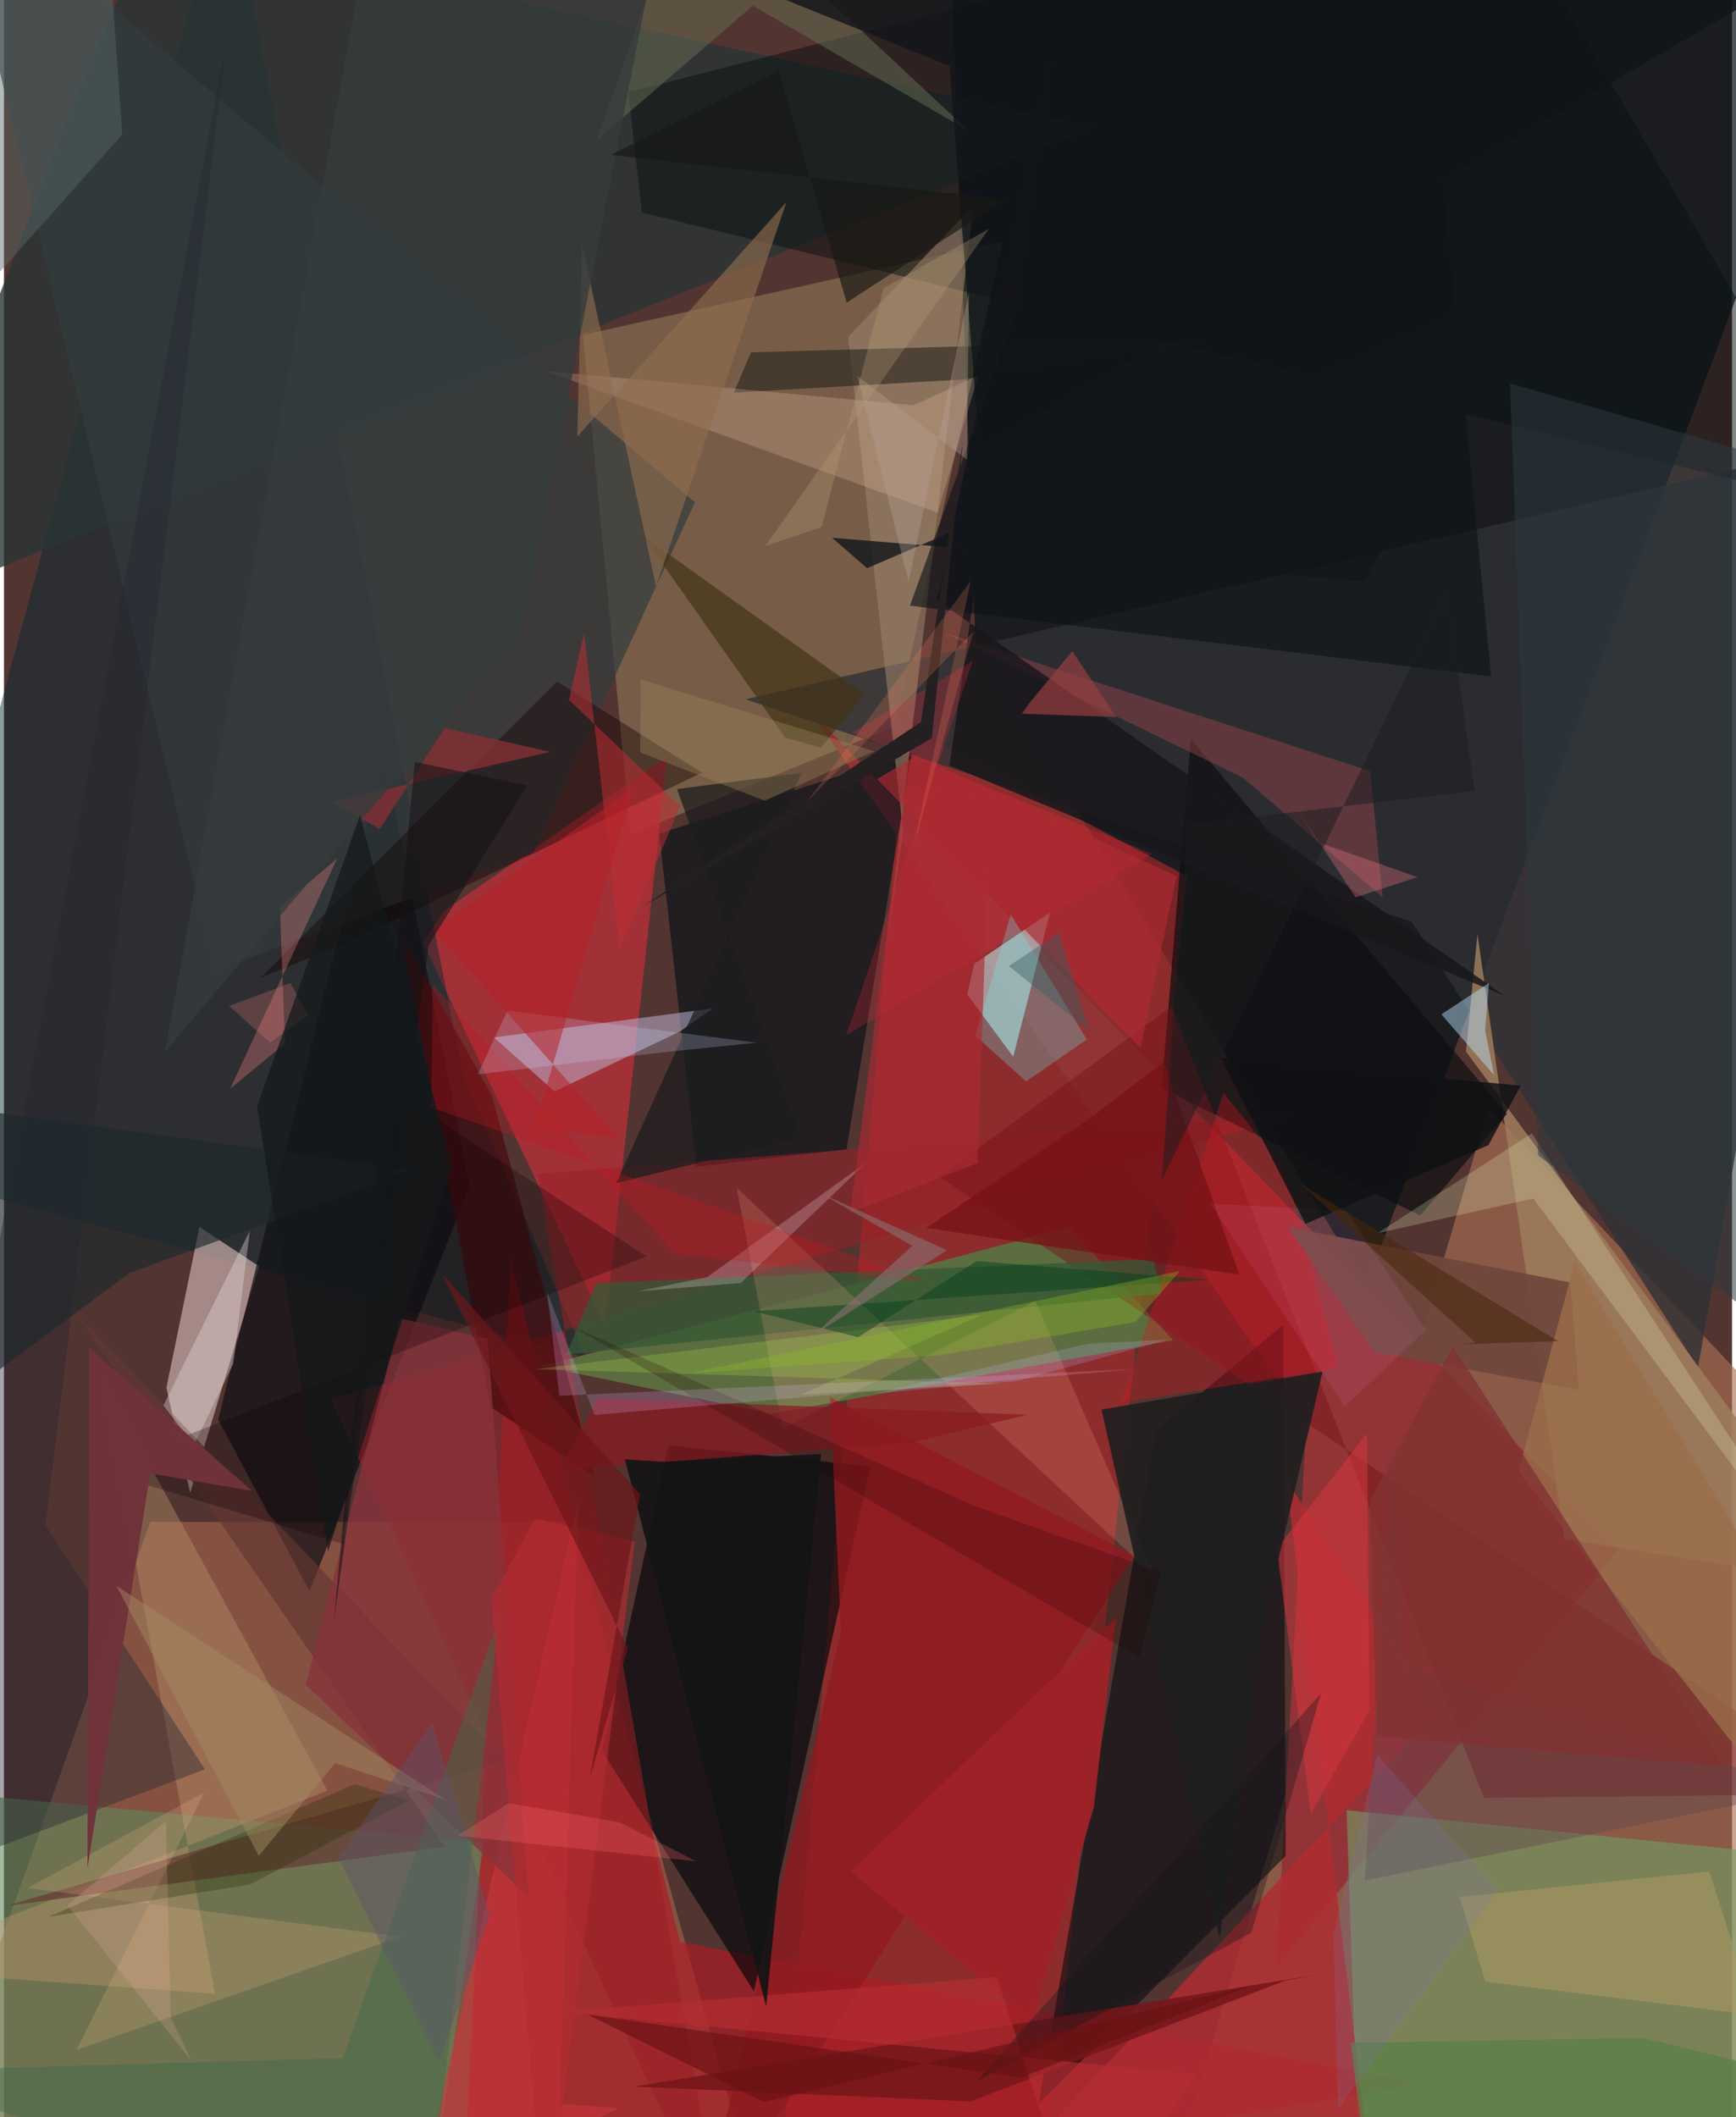 <svg xmlns="http://www.w3.org/2000/svg" width="228" height="278" viewBox="0 0 836 1024"><path fill="#523431" d="M0 0h836v1024H0z"/><path fill="#a97053" fill-opacity=".639" d="M861.445 687.586l-11.76 352.429-285.926 17.967 154.383-522.284z"/><path fill="#051319" fill-opacity=".714" d="M659.02 621.983L470.03 311.558 458.798-1.991 898-16.335z"/><path fill="#ae694f" fill-opacity=".561" d="M272.855 736.173L70.8 736.09-53.994 1086h424.386z"/><path fill="#b22729" fill-opacity=".62" d="M377.631 1027.04l128.988-1.441 65.777-601.876-136.462-72.406z"/><path fill="#f8ee97" fill-opacity=".224" d="M280.048 162.009l23.102 241.595 127.79-52.306 52.265-234.53z"/><path fill="#c92e3a" fill-opacity=".678" d="M320.857 365.998L290.83 641.099l-88.192-185.334 10.953-15.732z"/><path fill="#032831" fill-opacity=".459" d="M281.57 656.748l-59.552-136.826L107.656-62-62 563.637z"/><path fill="#af1b26" fill-opacity=".671" d="M245.177 609.266L220.96 1086l465.795-78.027-359.725-68.762z"/><path fill="#923437" fill-opacity=".992" d="M615.447 951.645l14.635-264.565-240.929-344.35 391.982 406.723z"/><path fill="#01060a" fill-opacity=".647" d="M419.13 709.245l-56.29 253.97-73.546-116.444 32.15-147.722z"/><path fill="#5c6e40" fill-opacity=".996" d="M515.318 593.598l50.337 54.663-194.335 35.507-111.211-22.986z"/><path fill="#c9aeab" fill-opacity=".702" d="M123.396 612.48L90.083 722.042 78.59 671.17l15.976-77.759z"/><path fill="#010a0f" fill-opacity=".561" d="M557.266 692.145l-56.72 325.26 119.55-119.802-1.319-256.815z"/><path fill="#303135" fill-opacity=".804" d="M358.773 338.247L681.131 445.81 819.5 661.576 898 212.848z"/><path fill="#5d8a5b" fill-opacity=".573" d="M-62 863.812l294.186 27.38L202.873 1086-62 1042.22z"/><path fill="#000e15" fill-opacity=".6" d="M335.05 564.275l72.549-8.34 31.555-191.913-122.18 39.15z"/><path fill="#293534" fill-opacity=".788" d="M527.291 61.403L70.797-37.87l-38.72 91.169L-62 298.749z"/><path fill="#759964" fill-opacity=".627" d="M649.524 875.535l5.91 173.9L833.942 1086 898 900.598z"/><path fill="#101114" fill-opacity=".702" d="M147.808 769.565L103.63 686.54l80.162-321.62 41.527 208.727z"/><path fill="#c4fdff" fill-opacity=".51" d="M469.414 466.137l36.703-24.842-17.867 69.837-22.255-30.183z"/><path fill="#081113" fill-opacity=".506" d="M302.012 44.61L717.839-62 898 246.874l-589.4-144.09z"/><path fill="#333b3d" fill-opacity=".694" d="M256.15 412.597l78.123-169.646L-25.186-62 102.14 469.339z"/><path fill="#992028" fill-opacity=".545" d="M158.275 676.859L348.249 1086l-89.99-518.24 365.035-28.413z"/><path fill="#9c7c5b" fill-opacity=".859" d="M754.815 744.362l-41.974-292.614-5.56 56.8L898 767.157z"/><path fill="#bdb6d6" fill-opacity=".529" d="M266.36 527.862l60.665-28.973 16.015-11.177-106.004 14.06z"/><path fill="#ae2c32" fill-opacity=".831" d="M692.948 828.005l-72.682-112.52 39.362 321.906-205.008 45.376z"/><path fill="#b9956b" fill-opacity=".412" d="M47.233 665.941l109.24 200.15L-62 952.435l164.12 11.892z"/><path fill="#0e0f11" fill-opacity=".71" d="M560.032 526.313l125.08 61.593 41.996-49.128L574.144 357.35z"/><path fill="#99806b" fill-opacity=".592" d="M435.01 402.318l-26.627-239.434 60.603-63.443-41.783 357.592z"/><path fill="#74141d" fill-opacity=".478" d="M452.416 569.148L898 867.653l-182.03 1.909L564.862 486.77z"/><path fill="#130004" fill-opacity=".408" d="M267.506 329.629L124.04 472.95l40.939-16.53 172.727-82.7z"/><path fill="#47090d" fill-opacity=".682" d="M235.417 680.471l-42.902-228.27 43.454 77.488 49.61 184.18z"/><path fill="#a9494e" fill-opacity=".404" d="M454.71 305.933l206.254 67.027 5.993 60.957-67.51-57.725z"/><path fill="#d3161f" fill-opacity=".345" d="M619.75 565.453l-29.741-36.84-49.502 149.805 105.115-16.76z"/><path fill="#633632" fill-opacity=".667" d="M213.254 893.197L33.809 634l208.46 217.637L.796 921.88z"/><path fill="#1d1e19" fill-opacity=".549" d="M463.856 183.541l-110.697 6.34 8.184-19.465 218.102-6.124z"/><path fill="#901a20" fill-opacity=".8" d="M334.757 1086l70.133-296.539-5.22-113.66 147.136 76.508z"/><path fill="#fdccb5" fill-opacity=".231" d="M471.357 181.55l-31.19 14.46-178.215-16.545 189.771 68.532z"/><path fill="#365835" fill-opacity=".773" d="M272.046 655.191l14.389-34.492 269.418-11.753 4.277 16.639z"/><path fill="#71473c" fill-opacity=".933" d="M757.752 620.29l4.19 51.96-98.864-18.195-41.99-60.593z"/><path fill="#272532" fill-opacity=".408" d="M107.773 19.427L20.097 737.64l77.128 118.13L-62 915.59z"/><path fill="#ffb08c" fill-opacity=".18" d="M556.784 762.661L354.496 574.573l22.186 116.338 122.263-61.676z"/><path fill="#1a171b" fill-opacity=".863" d="M451.415 290.28l274.439 191.286-268.437-111.331 48.73-339.627z"/><path fill="#75171a" fill-opacity=".886" d="M637.318 954.733l-332.467 54.454 162.812 7.189 152.202-58.443z"/><path fill="#433417" fill-opacity=".702" d="M377.893 356.73l-68.955-97.74 107.627 76.916-21.412 25.751z"/><path fill="#cc383c" fill-opacity=".565" d="M297.428 1019.676l-97.537 46.46 77.898-339.683-8.834 291.14z"/><path fill="#fe2b3d" fill-opacity=".227" d="M410.284 354.33l58.39-34.633-61.186 180.933 147.9-87.714z"/><path fill="#0e1419" fill-opacity=".635" d="M719.48 327.193L690.267 28.789l-159.243 7.657-92.733 256.502z"/><path fill="#8a1a21" fill-opacity=".706" d="M495.17 684.255l-56.727 13.512-169.73 13.367 18.73-34.73z"/><path fill="#906e4f" fill-opacity=".624" d="M279.697 118.341l35.772 165.284 63.074-185.921-101.184 113.488z"/><path fill="#effcc6" fill-opacity=".224" d="M664.441 596.466l74.707-48.292L898 791.78 739.802 579.653z"/><path fill="#87323a" fill-opacity=".761" d="M146.021 814.86l45.697-177.202 42.29 9.972 19.99 270.273z"/><path fill="#69fbfc" fill-opacity=".255" d="M469.845 500.854l17.227-58.571 36.8 60.498-29.381 20.237z"/><path fill="#f58686" fill-opacity=".318" d="M109.462 526.518l51.712-111.26-27.672 23.343 2.464 66.125z"/><path fill="#ecb687" fill-opacity=".22" d="M191.72 936.745L11.53 913.15l85.44-46.237-61.78 124.469z"/><path fill="#5a7f45" fill-opacity=".765" d="M898 1011.144l-105.233-25.47-141.264 2.357L663.998 1086z"/><path fill="#d4373e" fill-opacity=".537" d="M615.816 748.946l43.612-55.71 1.15 133.842-28.358 50.176z"/><path fill="#596c6a" fill-opacity=".451" d="M-62 12.322v186.54L57.218 65.048l-8.135-115.02z"/><path fill="#ae9a62" fill-opacity=".525" d="M824.962 905.187l22.312 69.456-130.659-16.177-12.324-40.968z"/><path fill="#1f1e1f" fill-opacity=".894" d="M637.915 663.383l-27.293 116.113-22.55 157.76-57.085-255.48z"/><path fill="#2b3a3f" fill-opacity=".541" d="M898 674.016L742.222 558.839l-13.647-373.412L898 234.237z"/><path fill="#686d53" fill-opacity=".506" d="M466.827 63.406L332.579-62 286.632 67.934l75.653-65.193z"/><path fill="#f5e6f3" fill-opacity=".235" d="M306.518 624.593l49.945-4.085 61.126-58.573-77.418 55.78z"/><path fill="#833034" fill-opacity=".827" d="M181.826 400.906l-23.737-13.05 106.347-24.2-51.208-11.493z"/><path fill="#416948" fill-opacity=".475" d="M163.946 995.435l75.872-213.554-36.1 304.119L-62 1001.992z"/><path fill="#bd2e33" fill-opacity=".537" d="M273.352 338.574l7.328-32.498 17.22 153.031 29.304-69.394z"/><path fill="#5d444e" fill-opacity=".388" d="M873.643 865.654l-215.359 43.93 13.9-213.104 5.028 109.059z"/><path fill="#1c1c1e" fill-opacity=".729" d="M325.621 381.628L385.38 550.27l-89.18 21.934 89.7-198.374z"/><path fill="#963e40" fill-opacity=".694" d="M538.018 346.799l-21.193-31.895-20.83 25.262-3.54 5.043z"/><path fill="#9e2227" fill-opacity=".961" d="M409.706 905.091l87.536 72.692 30.065-103.876 10.596-91.358z"/><path fill="#e6dedd" fill-opacity=".376" d="M118.939 595.308L77.144 679.75l14.779 19.085 18.927-39.084z"/><path fill="#0c0006" fill-opacity=".275" d="M45.135 711.047L310.926 607.67l-121.153-78.998-25.66 218.1z"/><path fill="#70333a" fill-opacity=".992" d="M120.086 721.139L41.32 652.085l-.931 251.61L70.75 712.57z"/><path fill="#212b01" fill-opacity=".302" d="M119.22 911.417l-97.81 15.708 148.178-64.193 26.46 7.789z"/><path fill="#9a6e4a" fill-opacity=".784" d="M759.916 610.27L898 839.736l-7.53 72.202-157.754-200.324z"/><path fill="#c71620" fill-opacity=".294" d="M324.447 606.388L207.48 475.998l-.792 59.56 240.722 84.56z"/><path fill="#b0e24d" fill-opacity=".235" d="M257.072 662.207l216.168-26.3-87.74 38.603 97.542-5.27z"/><path fill="#9c8859" fill-opacity=".373" d="M308.031 328.655l-.233 35.253 60.217 23.367 52.976-23.927z"/><path fill="#fb7e8a" fill-opacity=".306" d="M653.883 434.016l-28.838-43.623 10.358 16.857 48.39 16.99z"/><path fill="#b52d32" fill-opacity=".647" d="M480.32 956.253L522.193 1086l54.794-82.708-309-30.218z"/><path fill="#cedbfe" fill-opacity=".216" d="M317.679 509.086l46.42-4.767-120.53-15.522-14.36 30.832z"/><path fill="#200" fill-opacity=".22" d="M549.397 801.816l10.246-41.481-90.126-31.923-195.294-87.285z"/><path fill="#ae2a32" fill-opacity=".678" d="M441.671 365.494l-19.39 11.327 127.57 129.961 17.466-82.972z"/><path fill="#a38b62" fill-opacity=".471" d="M160.219 852.738l-36.93 44.872-68.892-130.62 159.157 103.44z"/><path fill="#751216" fill-opacity=".745" d="M525.615 540.68l-79.472 53.233L597.59 616.51l-36.41-102.951z"/><path fill="#b32c30" fill-opacity=".651" d="M261.969 1084.742l-26.157-311.496 21.194-38.86 48.18 11.234z"/><path fill="#e8b4fa" fill-opacity=".212" d="M268.682 675.103l279.115-12.92-262.082 22.164-22.842-59.176z"/><path fill="#003f19" fill-opacity=".459" d="M470.48 609.933l-57.236 36.807-50.599-12.543 220.37-15.24z"/><path fill="#111519" fill-opacity=".804" d="M224.382-62l232.994 93.84 14.474 185.23L898-29.908z"/><path fill="#141415" fill-opacity=".918" d="M395.323 703.26L368.711 970.4l-68.307-264.567 18.878 1.22z"/><path fill="#1e282d" fill-opacity=".655" d="M-55.335 701.936L-62 530.12l259.918 35.687-137.003 49.79z"/><path fill="#8dbc21" fill-opacity=".341" d="M452.389 655.468l94.967-16.06 21.574-24.687-237.588 49.551z"/><path fill="#b52328" fill-opacity=".557" d="M256.867 544.723l47.638-163.562-96.914 68.466 90.07 101.2z"/><path fill="#121316" fill-opacity=".561" d="M159.599 783.732l45.961-326.679 47.48-77.138-54.272-11.439z"/><path fill="#12161a" fill-opacity=".796" d="M658.023 281.19l77.669-143.168L417.555 274.81l-16.913-14.701z"/><path fill="#bce7fe" fill-opacity=".451" d="M716.543 498.518l1.837-23.057-23.006 15.136 25.565 29.495z"/><path fill="#adb1ef" fill-opacity=".231" d="M489.672 668.031l-68.11 5.893 102.9-24.036 38.635-1.969z"/><path fill="#ab2a33" fill-opacity=".651" d="M477.1 383.579l-41.05-.766-26.733 203.652 61.733-23.905z"/><path fill="#b6a695" fill-opacity=".341" d="M465.823 222.252l1.022-81.114-29.208 140.239-24.734-99.507z"/><path fill="#353c3d" fill-opacity=".796" d="M322.76-62l-72.072 367.162L77.964 508.574 181.702-62z"/><path fill="#fd89ea" fill-opacity=".102" d="M687.95 643.26l-38.497-57.645-65.675-3.404 64.761 98.144z"/><path fill="#0f1214" fill-opacity=".824" d="M629.646 591.949l-40.94-80.349 145.08 13.496-15.642 28.761z"/><path fill="#5d546c" fill-opacity=".431" d="M161.716 898.352l45.364-65.066 28.008 92.897-24.54 71.032z"/><path fill="#823233" fill-opacity=".78" d="M700.931 651.048l-40.13 74.915 3.285 113.883 168.46 14.625z"/><path fill="#241f20" d="M463.884 213.33L443.63 349.241l-134.18 88.921 139.395-81.141z"/><path fill="#7d75a5" fill-opacity=".22" d="M645.415 1020.16l-2.265-84.786 21.166-86.505 58.399 65.358z"/><path fill="#181813" fill-opacity=".655" d="M293.581 74.91l81.24-40.57 32.859 112.04 76.811-49.91z"/><path fill="#15171a" fill-opacity=".345" d="M556.885 909.403l-86.112 97.078 132.716-71.698 33.754-115.904z"/><path fill="#47280e" fill-opacity=".565" d="M627.422 572.735l124.402 75.941-48.41 1.542 8.432-.877z"/><path fill="#fe8080" fill-opacity=".235" d="M108.94 486.532l29.64-11.04 8.569 15.512-18.502 13.258z"/><path fill="#bda179" fill-opacity=".294" d="M476.522 110.655L368.304 264.108l27.283-9.22 29.952-115.502z"/><path fill="#896f6f" fill-opacity=".624" d="M395.204 577.261l44.275 25.293-47.91 43.22 64.65-41.079z"/><path fill="#fc7f5c" fill-opacity=".212" d="M468.942 305.565l-80.27 81.95 79.042-106.517-27.694 128.685z"/><path fill="#681113" fill-opacity=".647" d="M492.158 1004.837l-210.1-30.593 85.577 42.45 235.617-56.334z"/><path fill="#1a1c1e" fill-opacity=".506" d="M560.148 570.726l12.478-171.875 138.773-16.315-13.285-95.762z"/><path fill="#14181a" fill-opacity=".722" d="M216.715 563.927l-44.468-169.722-49.807 140.94 34.372 215.141z"/><path fill="#fe676c" fill-opacity=".267" d="M297.501 881.28l37.46 18.995-115.557-12.391 24.766-15.717z"/><path fill="#6d171b" fill-opacity=".69" d="M307.749 722.739L283.316 860.51l18.475-63.438-89.796-180.88z"/><path fill="#feb9b7" fill-opacity=".184" d="M30.763 921.569l47.593-40.773 2.351 94.97 9.925 20.933z"/><path fill="#365f62" fill-opacity=".424" d="M509.875 449.33l15.194 49.292-38.94-31.392 24.976-16.514z"/></svg>